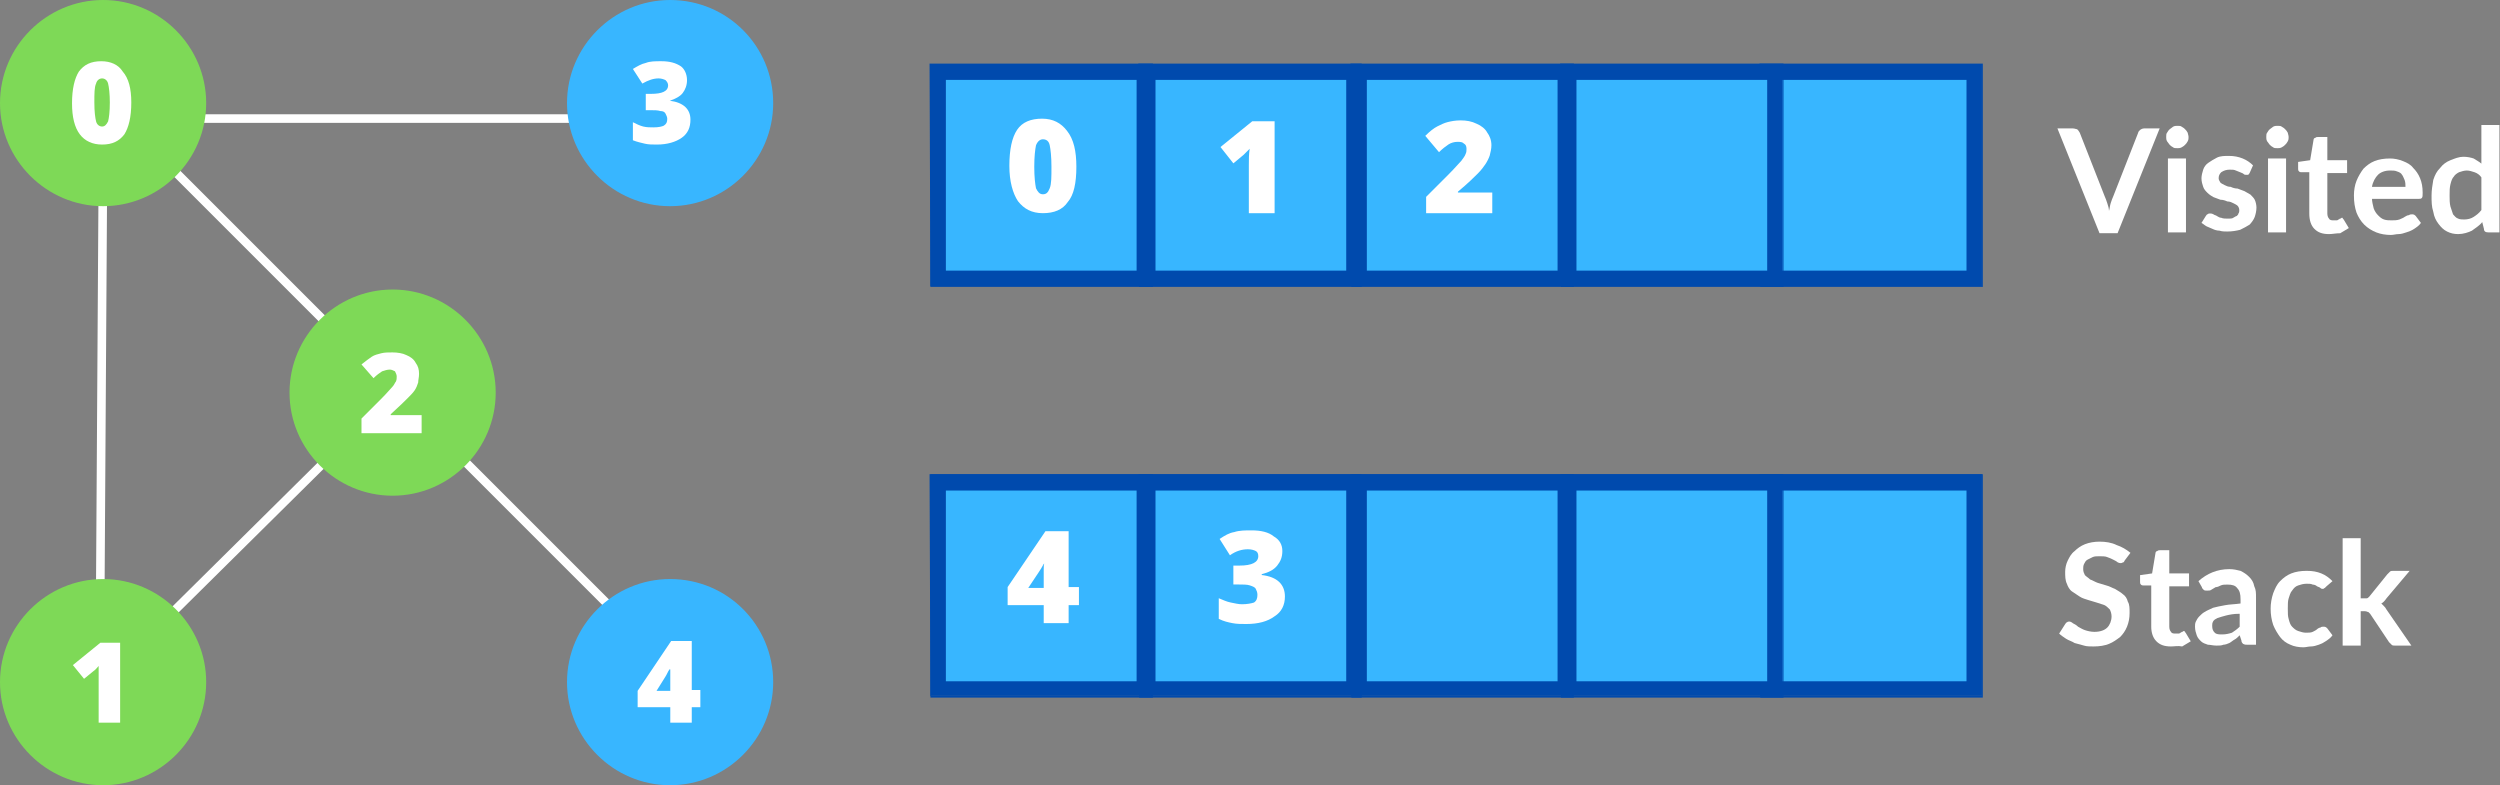 <?xml version="1.0" encoding="utf-8"?>
<!-- Generator: Adobe Illustrator 25.2.3, SVG Export Plug-In . SVG Version: 6.00 Build 0)  -->
<svg version="1.1" id="Layer_1" xmlns="http://www.w3.org/2000/svg" xmlns:xlink="http://www.w3.org/1999/xlink" x="0px" y="0px"
	 viewBox="0 0 291 91.4" style="enable-background:new 0 0 291 91.4;" xml:space="preserve">
<rect x="0" y="0" width="291" height="91.4" fill="#808080" stroke="none"/>
<style type="text/css">
	.st0{fill:none;stroke:#FFFFFF;stroke-linecap:round;}
	.st1{fill:#7ED957;}
	.st2{fill:#38B6FF;}
	.st3{fill:#004AAD;}
	.st4{fill:#FFFFFF;}
</style>
<path class="st0" d="M11.4,11l67.9,67.9"/>
<path class="st0" d="M12,16.4l-0.4,64"/>
<path class="st0" d="M14.3,13.8h64"/>
<path class="st0" d="M13.6,77.7l29.9-29.6"/>
<path class="st1" d="M12,0C5.4,0,0,5.4,0,12c0,6.6,5.4,12,12,12c6.6,0,12-5.4,12-12C24,5.4,18.6,0,12,0"/>
<path class="st1" d="M45.7,33.7c-6.6,0-12,5.4-12,12s5.4,12,12,12s12-5.4,12-12S52.3,33.7,45.7,33.7"/>
<path class="st2" d="M78,0c-6.6,0-12,5.4-12,12c0,6.6,5.4,12,12,12c6.6,0,12-5.4,12-12C90,5.4,84.7,0,78,0"/>
<path class="st2" d="M78,67.4c-6.6,0-12,5.4-12,12c0,6.6,5.4,12,12,12c6.6,0,12-5.4,12-12C90,72.8,84.7,67.4,78,67.4"/>
<path class="st1" d="M12,67.4c-6.6,0-12,5.4-12,12c0,6.6,5.4,12,12,12c6.6,0,12-5.4,12-12C24,72.8,18.6,67.4,12,67.4"/>
<path class="st3" d="M108.3,7.5h25.8v25.8h-25.8V7.5"/>
<path class="st3" d="M108.3,33.4L108.3,33.4l-0.1-26h26v26H108.3 M108.4,7.6v25.7H134V7.6H108.4"/>
<path class="st2" d="M110.1,9.3h22.2v22.2h-22.2V9.3"/>
<path class="st3" d="M157.3,7.5h25.8v25.8h-25.8V7.5"/>
<path class="st3" d="M157.3,33.4L157.3,33.4l-0.1-26h26v26H157.3 M157.4,7.6v25.7H183V7.6H157.4"/>
<path class="st2" d="M159.1,9.3h22.2v22.2h-22.2V9.3"/>
<path class="st3" d="M204.9,7.5h25.8v25.8h-25.8V7.5"/>
<path class="st3" d="M204.9,33.4L204.9,33.4l-0.1-26h26v26H204.9 M205,7.6v25.7h25.7V7.6H205"/>
<path class="st2" d="M206.7,9.3h22.2v22.2h-22.2V9.3"/>
<path class="st3" d="M132.6,7.5h25.8v25.8h-25.8V7.5"/>
<path class="st3" d="M132.6,33.4L132.6,33.4l-0.1-26h26v26H132.6 M132.7,7.6v25.7h25.7V7.6H132.7"/>
<path class="st2" d="M134.5,9.3h22.2v22.2h-22.2V9.3"/>
<path class="st3" d="M181.7,7.5h25.8v25.8h-25.8V7.5"/>
<path class="st3" d="M181.7,33.4L181.7,33.4l-0.1-26h26v26H181.7 M181.8,7.6v25.7h25.7V7.6H181.8"/>
<path class="st2" d="M183.5,9.3h22.2v22.2h-22.2V9.3"/>
<g>
	<g transform="translate(282.189, 99.714)">
		<g>
			<path class="st4" d="M-156.9-80.3c0,1.9-0.3,3.3-1,4.1c-0.6,0.9-1.6,1.3-2.9,1.3c-1.3,0-2.2-0.5-2.9-1.4c-0.6-0.9-1-2.3-1-4.1
				c0-1.9,0.3-3.3,0.9-4.2c0.6-0.9,1.6-1.3,2.9-1.3c1.3,0,2.2,0.5,2.9,1.4C-157.2-83.5-156.9-82.1-156.9-80.3z M-161.8-80.3
				c0,1.2,0.1,2,0.2,2.5c0.2,0.4,0.4,0.7,0.8,0.7c0.4,0,0.6-0.2,0.8-0.7c0.2-0.5,0.2-1.3,0.2-2.5c0-1.2-0.1-2-0.2-2.5
				c-0.1-0.5-0.4-0.7-0.8-0.7c-0.3,0-0.6,0.2-0.8,0.7C-161.7-82.3-161.8-81.5-161.8-80.3z"/>
		</g>
	</g>
</g>
<g>
	<g transform="translate(300.465, 99.714)">
		<g>
			<path class="st4" d="M-152.2-74.9h-2.9v-5.6c0-0.7,0-1.3,0.1-1.9c-0.2,0.2-0.4,0.4-0.7,0.7l-1.2,1l-1.5-1.9l3.7-3h2.6V-74.9z"/>
		</g>
	</g>
</g>
<g>
	<g transform="translate(340.505, 99.714)">
	</g>
</g>
<g>
	<g transform="translate(318.601, 99.714)">
		<g>
			<path class="st4" d="M-144.8-74.9h-7.8v-1.9l2.6-2.6c0.8-0.8,1.2-1.3,1.5-1.6c0.2-0.3,0.4-0.5,0.5-0.8c0.1-0.2,0.1-0.4,0.1-0.6
				c0-0.3-0.1-0.5-0.3-0.6c-0.2-0.2-0.4-0.2-0.8-0.2c-0.3,0-0.7,0.1-1,0.3c-0.3,0.2-0.7,0.5-1.1,0.9l-1.6-1.9c0.5-0.5,1-0.9,1.4-1.1
				s0.8-0.4,1.2-0.5c0.4-0.1,0.9-0.2,1.5-0.2c0.7,0,1.3,0.1,1.9,0.4c0.5,0.2,1,0.6,1.2,1c0.3,0.4,0.5,0.9,0.5,1.5
				c0,0.4-0.1,0.8-0.2,1.2c-0.1,0.3-0.3,0.7-0.5,1c-0.2,0.3-0.5,0.7-0.9,1.1c-0.4,0.4-1.1,1.1-2.3,2.1v0.1h4V-74.9z"/>
		</g>
	</g>
</g>
<g>
	<g transform="translate(357.914, 99.714)">
	</g>
</g>
<path class="st3" d="M108.3,55.2h25.8v25.8h-25.8V55.2"/>
<path class="st3" d="M108.3,81.2L108.3,81.2l-0.1-26h26v26H108.3 M108.4,55.3V81H134V55.3H108.4"/>
<path class="st2" d="M110.1,57.1h22.2v22.2h-22.2V57.1"/>
<path class="st3" d="M157.3,55.2h25.8v25.8h-25.8V55.2"/>
<path class="st3" d="M157.3,81.2L157.3,81.2l-0.1-26h26v26H157.3 M157.4,55.3V81H183V55.3H157.4"/>
<path class="st2" d="M159.1,57.1h22.2v22.2h-22.2V57.1"/>
<path class="st3" d="M204.9,55.2h25.8v25.8h-25.8V55.2"/>
<path class="st3" d="M204.9,81.2L204.9,81.2l-0.1-26h26v26H204.9 M205,55.3V81h25.7V55.3H205"/>
<path class="st2" d="M206.7,57.1h22.2v22.2h-22.2V57.1"/>
<path class="st3" d="M132.6,55.2h25.8v25.8h-25.8V55.2"/>
<path class="st3" d="M132.6,81.2L132.6,81.2l-0.1-26h26v26H132.6 M132.7,55.3V81h25.7V55.3H132.7"/>
<path class="st2" d="M134.5,57.1h22.2v22.2h-22.2V57.1"/>
<path class="st3" d="M181.7,55.2h25.8v25.8h-25.8V55.2"/>
<path class="st3" d="M181.7,81.2L181.7,81.2l-0.1-26h26v26H181.7 M181.8,55.3V81h25.7V55.3H181.8"/>
<path class="st2" d="M183.5,57.1h22.2v22.2h-22.2V57.1"/>
<g>
	<g transform="translate(282.189, 135.535)">
		<g>
			<path class="st4" d="M-156.6-65.1h-1.2v2.1h-2.9v-2.1h-4.2v-2.1l4.4-6.5h2.7v6.5h1.2V-65.1z M-160.7-67.2v-1.2c0-0.2,0-0.5,0-0.9
				c0-0.4,0-0.6,0.1-0.6h-0.1c-0.2,0.4-0.4,0.7-0.6,1l-1.2,1.8H-160.7z"/>
		</g>
	</g>
</g>
<g>
	<g transform="translate(300.465, 135.535)">
		<g>
			<path class="st4" d="M-151.2-71.4c0,0.7-0.2,1.2-0.6,1.7c-0.4,0.5-1,0.8-1.8,1v0.1c1.8,0.2,2.7,1.1,2.7,2.5c0,1-0.4,1.8-1.2,2.3
				c-0.8,0.6-1.9,0.9-3.3,0.9c-0.6,0-1.1,0-1.6-0.1c-0.5-0.1-1-0.2-1.6-0.5v-2.4c0.5,0.2,0.9,0.4,1.4,0.5c0.5,0.1,0.9,0.2,1.3,0.2
				c0.6,0,1.1-0.1,1.4-0.2c0.3-0.2,0.4-0.5,0.4-0.9c0-0.3-0.1-0.5-0.2-0.7c-0.1-0.2-0.4-0.3-0.7-0.4c-0.3-0.1-0.8-0.1-1.3-0.1h-0.6
				v-2.2h0.7c1.5,0,2.2-0.4,2.2-1.1c0-0.3-0.1-0.5-0.3-0.6c-0.2-0.1-0.5-0.2-0.9-0.2c-0.7,0-1.4,0.2-2.1,0.7l-1.2-1.9
				c0.6-0.4,1.1-0.7,1.7-0.8c0.6-0.2,1.3-0.2,2-0.2c1.1,0,2,0.2,2.6,0.7C-151.5-72.7-151.2-72.1-151.2-71.4z"/>
		</g>
	</g>
</g>
<g>
	<g transform="translate(340.505, 135.535)">
	</g>
</g>
<g>
	<g transform="translate(321.879, 135.535)">
	</g>
</g>
<g>
	<g transform="translate(357.914, 135.535)">
	</g>
</g>
<g>
	<g transform="translate(200.383, 93.627)">
		<g>
			<path class="st4" d="M-185.1-81.7c0,1.7-0.3,2.9-0.8,3.7c-0.6,0.8-1.4,1.2-2.6,1.2c-1.1,0-2-0.4-2.6-1.2c-0.6-0.8-0.9-2-0.9-3.6
				c0-1.7,0.3-2.9,0.8-3.7c0.6-0.8,1.4-1.2,2.6-1.2c1.1,0,2,0.4,2.5,1.2C-185.4-84.5-185.1-83.3-185.1-81.7z M-189.4-81.7
				c0,1.1,0.1,1.8,0.2,2.2c0.1,0.4,0.4,0.6,0.7,0.6c0.3,0,0.5-0.2,0.7-0.6c0.1-0.4,0.2-1.1,0.2-2.2c0-1-0.1-1.8-0.2-2.2
				c-0.1-0.4-0.4-0.6-0.7-0.6c-0.3,0-0.6,0.2-0.7,0.6C-189.4-83.5-189.4-82.7-189.4-81.7z"/>
		</g>
	</g>
</g>
<g>
	<g transform="translate(225.677, 118.921)">
		<g>
			<path class="st4" d="M-176.8-68.5h-6.8v-1.7l2.3-2.3c0.7-0.7,1.1-1.2,1.3-1.4c0.2-0.2,0.3-0.5,0.4-0.6c0.1-0.2,0.1-0.4,0.1-0.6
				c0-0.2-0.1-0.4-0.2-0.6c-0.2-0.1-0.4-0.2-0.6-0.2c-0.3,0-0.6,0.1-0.9,0.2c-0.3,0.2-0.6,0.4-1,0.8l-1.4-1.6
				c0.5-0.4,0.9-0.7,1.2-0.9c0.3-0.2,0.7-0.3,1.1-0.4c0.4-0.1,0.8-0.1,1.3-0.1c0.6,0,1.2,0.1,1.6,0.3c0.5,0.2,0.9,0.5,1.1,0.9
				c0.3,0.4,0.4,0.8,0.4,1.3c0,0.4-0.1,0.7-0.1,1c-0.1,0.3-0.2,0.6-0.4,0.9c-0.2,0.3-0.5,0.6-0.8,0.9c-0.3,0.3-1,1-2,1.9v0.1h3.6
				V-68.5z"/>
		</g>
	</g>
</g>
<g>
	<g transform="translate(249.168, 93.627)">
		<g>
			<path class="st4" d="M-169.2-84.3c0,0.6-0.2,1.1-0.5,1.5c-0.3,0.4-0.9,0.7-1.5,0.9v0c1.6,0.2,2.4,1,2.4,2.2c0,0.9-0.3,1.6-1,2.1
				c-0.7,0.5-1.7,0.8-2.9,0.8c-0.5,0-1,0-1.4-0.1c-0.4-0.1-0.9-0.2-1.4-0.4v-2.1c0.4,0.2,0.8,0.4,1.2,0.5c0.4,0.1,0.8,0.1,1.2,0.1
				c0.6,0,1-0.1,1.2-0.2c0.3-0.2,0.4-0.4,0.4-0.8c0-0.2-0.1-0.4-0.2-0.6c-0.1-0.2-0.3-0.3-0.6-0.3c-0.3-0.1-0.7-0.1-1.1-0.1h-0.6
				v-1.9h0.6c1.3,0,2-0.3,2-1c0-0.2-0.1-0.4-0.3-0.6c-0.2-0.1-0.5-0.2-0.8-0.2c-0.6,0-1.2,0.2-1.9,0.6l-1.1-1.7
				c0.5-0.3,1-0.6,1.5-0.7c0.5-0.2,1.1-0.2,1.8-0.2c1,0,1.7,0.2,2.3,0.6C-169.5-85.6-169.2-85-169.2-84.3z"/>
		</g>
	</g>
</g>
<g>
	<g transform="translate(249.921, 144.215)">
		<g>
			<path class="st4" d="M-168.4-61.9h-1v1.8h-2.5v-1.8h-3.8v-1.9l3.9-5.8h2.4v5.7h1V-61.9z M-171.9-63.8v-1.1c0-0.2,0-0.5,0-0.8
				c0-0.4,0-0.5,0-0.6h-0.1c-0.2,0.3-0.3,0.6-0.5,0.9l-1,1.6H-171.9z"/>
		</g>
	</g>
</g>
<g>
	<g transform="translate(200.383, 144.215)">
		<g>
			<path class="st4" d="M-186.3-60.1h-2.6v-5c0-0.6,0-1.1,0-1.6c-0.2,0.2-0.3,0.4-0.6,0.6l-1.1,0.9l-1.3-1.6l3.2-2.6h2.3V-60.1z"/>
		</g>
	</g>
</g>
<g>
	<g transform="translate(374.085, 101.448)">
		<g>
			<path class="st4" d="M-122.7-86.5l-4.9,12.2h-2.1l-4.9-12.2h1.8c0.2,0,0.4,0.1,0.5,0.1c0.1,0.1,0.2,0.2,0.3,0.4l2.9,7.4
				c0.1,0.2,0.2,0.5,0.3,0.8c0.1,0.3,0.2,0.6,0.2,0.9c0.1-0.3,0.1-0.6,0.2-0.9c0.1-0.3,0.2-0.6,0.3-0.8l2.9-7.4
				c0-0.1,0.1-0.2,0.2-0.3c0.1-0.1,0.3-0.2,0.5-0.2H-122.7z"/>
		</g>
	</g>
</g>
<g>
	<g transform="translate(382.847, 101.448)">
		<g>
			<path class="st4" d="M-128.4-83v8.6h-2.1V-83H-128.4z M-128.1-85.5c0,0.2,0,0.3-0.1,0.5c-0.1,0.2-0.2,0.3-0.3,0.4
				c-0.1,0.1-0.2,0.2-0.4,0.3c-0.2,0.1-0.3,0.1-0.5,0.1c-0.2,0-0.4,0-0.5-0.1c-0.2-0.1-0.3-0.2-0.4-0.3c-0.1-0.1-0.2-0.3-0.3-0.4
				c-0.1-0.2-0.1-0.3-0.1-0.5c0-0.2,0-0.4,0.1-0.5c0.1-0.2,0.2-0.3,0.3-0.4c0.1-0.1,0.3-0.2,0.4-0.3c0.2-0.1,0.3-0.1,0.5-0.1
				c0.2,0,0.4,0,0.5,0.1c0.2,0.1,0.3,0.2,0.4,0.3c0.1,0.1,0.2,0.2,0.3,0.4C-128.2-85.9-128.1-85.7-128.1-85.5z"/>
		</g>
	</g>
</g>
<g>
	<g transform="translate(386.052, 101.448)">
		<g>
			<path class="st4" d="M-124.2-81.3c-0.1,0.1-0.1,0.2-0.2,0.2c-0.1,0-0.1,0-0.2,0c-0.1,0-0.2,0-0.3-0.1c-0.1-0.1-0.2-0.1-0.4-0.2
				c-0.2-0.1-0.3-0.1-0.5-0.2c-0.2-0.1-0.4-0.1-0.7-0.1c-0.4,0-0.7,0.1-1,0.3c-0.2,0.2-0.3,0.4-0.3,0.7c0,0.2,0.1,0.3,0.2,0.5
				c0.1,0.1,0.3,0.2,0.5,0.3c0.2,0.1,0.4,0.2,0.7,0.2c0.2,0.1,0.5,0.2,0.8,0.2c0.3,0.1,0.5,0.2,0.8,0.3c0.2,0.1,0.5,0.3,0.7,0.4
				c0.2,0.2,0.4,0.4,0.5,0.6c0.1,0.2,0.2,0.6,0.2,0.9c0,0.4-0.1,0.8-0.2,1.1c-0.1,0.3-0.4,0.7-0.6,0.9c-0.3,0.2-0.7,0.4-1.1,0.6
				c-0.4,0.1-0.9,0.2-1.5,0.2c-0.3,0-0.6,0-0.9-0.1c-0.3,0-0.6-0.1-0.8-0.2c-0.2-0.1-0.5-0.2-0.7-0.3c-0.2-0.1-0.4-0.3-0.6-0.4
				l0.5-0.8c0.1-0.1,0.1-0.2,0.2-0.2c0.1-0.1,0.2-0.1,0.3-0.1c0.1,0,0.2,0,0.4,0.1c0.1,0.1,0.3,0.1,0.4,0.2c0.2,0.1,0.3,0.2,0.5,0.2
				c0.2,0.1,0.5,0.1,0.8,0.1c0.2,0,0.5,0,0.6-0.1c0.2-0.1,0.3-0.2,0.4-0.2c0.1-0.1,0.2-0.2,0.2-0.3c0.1-0.1,0.1-0.3,0.1-0.4
				c0-0.2-0.1-0.4-0.2-0.5c-0.1-0.1-0.3-0.2-0.5-0.3c-0.2-0.1-0.4-0.2-0.7-0.2c-0.2-0.1-0.5-0.2-0.8-0.2c-0.3-0.1-0.5-0.2-0.8-0.3
				c-0.2-0.1-0.5-0.3-0.7-0.5c-0.2-0.2-0.4-0.4-0.5-0.7c-0.1-0.3-0.2-0.6-0.2-1c0-0.3,0.1-0.7,0.2-1c0.1-0.3,0.3-0.6,0.6-0.8
				c0.3-0.2,0.6-0.4,1-0.6c0.4-0.2,0.9-0.2,1.4-0.2c0.6,0,1.1,0.1,1.6,0.3c0.5,0.2,0.9,0.5,1.2,0.8L-124.2-81.3z"/>
		</g>
	</g>
</g>
<g>
	<g transform="translate(391.597, 101.448)">
		<g>
			<path class="st4" d="M-125.5-83v8.6h-2.1V-83H-125.5z M-125.2-85.5c0,0.2,0,0.3-0.1,0.5c-0.1,0.2-0.2,0.3-0.3,0.4
				c-0.1,0.1-0.2,0.2-0.4,0.3c-0.2,0.1-0.3,0.1-0.5,0.1c-0.2,0-0.4,0-0.5-0.1c-0.2-0.1-0.3-0.2-0.4-0.3c-0.1-0.1-0.2-0.3-0.3-0.4
				c-0.1-0.2-0.1-0.3-0.1-0.5c0-0.2,0-0.4,0.1-0.5c0.1-0.2,0.2-0.3,0.3-0.4c0.1-0.1,0.3-0.2,0.4-0.3c0.2-0.1,0.3-0.1,0.5-0.1
				c0.2,0,0.4,0,0.5,0.1c0.2,0.1,0.3,0.2,0.4,0.3c0.1,0.1,0.2,0.2,0.3,0.4C-125.3-85.9-125.2-85.7-125.2-85.5z"/>
		</g>
	</g>
</g>
<g>
	<g transform="translate(394.802, 101.448)">
		<g>
			<path class="st4" d="M-123.7-74.2c-0.8,0-1.3-0.2-1.7-0.6c-0.4-0.4-0.6-1-0.6-1.8v-4.8h-0.9c-0.1,0-0.2,0-0.3-0.1
				c-0.1-0.1-0.1-0.2-0.1-0.3v-0.8l1.4-0.2l0.4-2.4c0-0.1,0.1-0.2,0.2-0.2c0.1-0.1,0.2-0.1,0.3-0.1h1.1v2.7h2.3v1.5h-2.3v4.7
				c0,0.3,0.1,0.5,0.2,0.6c0.1,0.2,0.3,0.2,0.6,0.2c0.1,0,0.2,0,0.3,0c0.1,0,0.2-0.1,0.2-0.1c0.1,0,0.1-0.1,0.2-0.1
				c0.1,0,0.1-0.1,0.2-0.1c0.1,0,0.1,0,0.1,0.1c0,0,0.1,0.1,0.1,0.1l0.6,1c-0.3,0.2-0.7,0.4-1,0.6
				C-122.9-74.3-123.3-74.2-123.7-74.2z"/>
		</g>
	</g>
</g>
<g>
	<g transform="translate(399.496, 101.448)">
		<g>
			<path class="st4" d="M-119.5-79.7c0-0.3,0-0.5-0.1-0.8c-0.1-0.2-0.2-0.5-0.3-0.6c-0.1-0.2-0.3-0.3-0.6-0.4
				c-0.2-0.1-0.5-0.1-0.8-0.1c-0.6,0-1.1,0.2-1.4,0.5c-0.3,0.3-0.6,0.8-0.7,1.4H-119.5z M-123.4-78.4c0,0.4,0.1,0.8,0.2,1.2
				c0.1,0.3,0.3,0.6,0.5,0.8c0.2,0.2,0.4,0.4,0.7,0.5c0.3,0.1,0.6,0.1,0.9,0.1c0.3,0,0.6,0,0.9-0.1c0.2-0.1,0.5-0.2,0.6-0.3
				c0.2-0.1,0.3-0.2,0.5-0.2c0.1-0.1,0.3-0.1,0.4-0.1c0.2,0,0.3,0.1,0.4,0.2l0.6,0.8c-0.2,0.3-0.5,0.5-0.8,0.7
				c-0.3,0.2-0.6,0.3-0.9,0.4c-0.3,0.1-0.6,0.2-0.9,0.2c-0.3,0-0.6,0.1-0.9,0.1c-0.6,0-1.2-0.1-1.7-0.3c-0.5-0.2-1-0.5-1.4-0.9
				c-0.4-0.4-0.7-0.9-0.9-1.4c-0.2-0.6-0.3-1.2-0.3-2c0-0.6,0.1-1.2,0.3-1.7c0.2-0.5,0.5-1,0.8-1.4c0.4-0.4,0.8-0.7,1.3-0.9
				c0.5-0.2,1.1-0.3,1.8-0.3c0.5,0,1,0.1,1.5,0.3c0.5,0.2,0.9,0.4,1.2,0.8c0.3,0.3,0.6,0.7,0.8,1.2c0.2,0.5,0.3,1,0.3,1.7
				c0,0.3,0,0.5-0.1,0.6c-0.1,0.1-0.2,0.1-0.4,0.1H-123.4z"/>
		</g>
	</g>
</g>
<g>
	<g transform="translate(406.233, 101.448)">
		<g>
			<path class="st4" d="M-117.4-80.8c-0.2-0.3-0.5-0.5-0.8-0.6c-0.3-0.1-0.6-0.2-0.9-0.2c-0.3,0-0.6,0.1-0.9,0.2
				c-0.2,0.1-0.5,0.3-0.6,0.5c-0.2,0.2-0.3,0.5-0.4,0.9c-0.1,0.4-0.1,0.8-0.1,1.3s0,0.9,0.1,1.3c0.1,0.3,0.2,0.6,0.3,0.9
				c0.2,0.2,0.3,0.4,0.6,0.5c0.2,0.1,0.5,0.1,0.7,0.1c0.4,0,0.8-0.1,1.1-0.3c0.3-0.2,0.6-0.4,0.9-0.8V-80.8z M-115.3-86.9v12.5h-1.3
				c-0.3,0-0.5-0.1-0.5-0.4l-0.2-0.8c-0.3,0.4-0.8,0.7-1.2,1c-0.4,0.2-1,0.4-1.6,0.4c-0.5,0-0.9-0.1-1.3-0.3c-0.4-0.2-0.7-0.5-1-0.9
				c-0.3-0.4-0.5-0.8-0.6-1.4c-0.2-0.6-0.2-1.2-0.2-1.9c0-0.6,0.1-1.2,0.2-1.8c0.2-0.6,0.4-1,0.8-1.4c0.3-0.4,0.7-0.7,1.2-0.9
				c0.5-0.2,1-0.4,1.5-0.4c0.5,0,0.9,0.1,1.2,0.2c0.3,0.2,0.7,0.4,0.9,0.6v-4.5H-115.3z"/>
		</g>
	</g>
</g>
<g>
	<g transform="translate(374.085, 137.447)">
		<g>
			<path class="st4" d="M-126.7-72.3c-0.1,0.1-0.1,0.2-0.2,0.3c-0.1,0-0.2,0.1-0.3,0.1c-0.1,0-0.2,0-0.4-0.1
				c-0.1-0.1-0.3-0.2-0.5-0.3c-0.2-0.1-0.4-0.2-0.7-0.3c-0.2-0.1-0.6-0.1-0.9-0.1c-0.3,0-0.6,0-0.8,0.1c-0.2,0.1-0.4,0.2-0.6,0.3
				c-0.2,0.1-0.3,0.3-0.4,0.5c-0.1,0.2-0.1,0.4-0.1,0.6c0,0.3,0.1,0.5,0.2,0.7c0.2,0.2,0.4,0.3,0.6,0.5c0.3,0.1,0.6,0.3,0.9,0.4
				c0.3,0.1,0.7,0.2,1,0.3c0.4,0.1,0.7,0.3,1,0.4c0.3,0.2,0.7,0.4,0.9,0.6c0.3,0.2,0.5,0.5,0.6,0.9c0.2,0.3,0.2,0.8,0.2,1.3
				c0,0.6-0.1,1.1-0.3,1.6c-0.2,0.5-0.5,0.9-0.8,1.2c-0.4,0.3-0.8,0.6-1.3,0.8c-0.5,0.2-1.1,0.3-1.8,0.3c-0.4,0-0.8,0-1.1-0.1
				c-0.4-0.1-0.7-0.2-1.1-0.3c-0.3-0.2-0.7-0.3-1-0.5c-0.3-0.2-0.6-0.4-0.8-0.6l0.7-1.1c0.1-0.1,0.1-0.2,0.2-0.2
				c0.1-0.1,0.2-0.1,0.3-0.1c0.1,0,0.3,0.1,0.4,0.2c0.2,0.1,0.4,0.2,0.6,0.4c0.2,0.1,0.5,0.3,0.8,0.4c0.3,0.1,0.7,0.2,1.1,0.2
				c0.7,0,1.2-0.2,1.5-0.5c0.3-0.3,0.5-0.8,0.5-1.3c0-0.3-0.1-0.6-0.2-0.8c-0.2-0.2-0.4-0.4-0.6-0.5c-0.3-0.1-0.6-0.2-0.9-0.3
				c-0.3-0.1-0.7-0.2-1-0.3c-0.3-0.1-0.7-0.2-1-0.4c-0.3-0.2-0.6-0.4-0.9-0.6c-0.3-0.2-0.5-0.6-0.6-0.9c-0.2-0.4-0.2-0.9-0.2-1.4
				c0-0.4,0.1-0.9,0.3-1.3c0.2-0.4,0.4-0.8,0.8-1.1c0.3-0.3,0.7-0.6,1.2-0.8c0.5-0.2,1.1-0.3,1.7-0.3c0.7,0,1.4,0.1,2,0.4
				c0.6,0.2,1.1,0.5,1.6,0.9L-126.7-72.3z"/>
		</g>
	</g>
</g>
<g>
	<g transform="translate(381.005, 137.447)">
		<g>
			<path class="st4" d="M-128.3-62.2c-0.8,0-1.3-0.2-1.7-0.6c-0.4-0.4-0.6-1-0.6-1.7v-4.8h-0.9c-0.1,0-0.2,0-0.3-0.1
				c-0.1-0.1-0.1-0.2-0.1-0.3v-0.8l1.4-0.2l0.4-2.4c0-0.1,0.1-0.2,0.2-0.2c0.1-0.1,0.2-0.1,0.3-0.1h1.1v2.7h2.3v1.5h-2.3v4.7
				c0,0.3,0.1,0.5,0.2,0.6c0.1,0.2,0.3,0.2,0.6,0.2c0.1,0,0.2,0,0.3,0c0.1,0,0.2-0.1,0.2-0.1c0.1,0,0.1-0.1,0.2-0.1
				c0.1,0,0.1-0.1,0.2-0.1c0.1,0,0.1,0,0.1,0.1c0,0,0.1,0.1,0.1,0.1l0.6,1c-0.3,0.2-0.7,0.4-1,0.6
				C-127.5-62.3-127.9-62.2-128.3-62.2z"/>
		</g>
	</g>
</g>
<g>
	<g transform="translate(385.699, 137.447)">
		<g>
			<path class="st4" d="M-125.1-66c-0.6,0-1.1,0.1-1.5,0.2c-0.4,0.1-0.7,0.2-1,0.3c-0.2,0.1-0.4,0.2-0.5,0.4
				c-0.1,0.2-0.1,0.3-0.1,0.5c0,0.4,0.1,0.6,0.3,0.8c0.2,0.2,0.5,0.2,0.9,0.2c0.4,0,0.8-0.1,1.1-0.2c0.3-0.2,0.6-0.4,0.9-0.7V-66z
				 M-129.8-69.8c1-0.9,2.2-1.4,3.6-1.4c0.5,0,0.9,0.1,1.3,0.2c0.4,0.2,0.7,0.4,1,0.7c0.3,0.3,0.5,0.6,0.6,1.1
				c0.2,0.4,0.2,0.8,0.2,1.3v5.5h-1c-0.2,0-0.3,0-0.5-0.1c-0.1-0.1-0.2-0.2-0.2-0.4l-0.2-0.6c-0.2,0.2-0.4,0.4-0.6,0.5
				c-0.2,0.1-0.4,0.3-0.6,0.4c-0.2,0.1-0.5,0.2-0.7,0.2c-0.2,0.1-0.5,0.1-0.8,0.1c-0.4,0-0.7-0.1-1-0.1c-0.3-0.1-0.6-0.2-0.8-0.4
				c-0.2-0.2-0.4-0.4-0.5-0.7c-0.1-0.3-0.2-0.6-0.2-1c0-0.2,0-0.4,0.1-0.6c0.1-0.2,0.2-0.4,0.4-0.6c0.2-0.2,0.4-0.4,0.6-0.5
				c0.3-0.2,0.6-0.3,1-0.5c0.4-0.1,0.8-0.2,1.4-0.3c0.5-0.1,1.1-0.1,1.8-0.2v-0.5c0-0.6-0.1-1-0.4-1.3c-0.2-0.3-0.6-0.4-1.1-0.4
				c-0.3,0-0.6,0-0.8,0.1c-0.2,0.1-0.4,0.2-0.6,0.2c-0.2,0.1-0.3,0.2-0.5,0.3c-0.1,0.1-0.3,0.1-0.5,0.1c-0.2,0-0.3,0-0.4-0.1
				c-0.1-0.1-0.2-0.2-0.2-0.3L-129.8-69.8z"/>
		</g>
	</g>
</g>
<g>
	<g transform="translate(392.102, 137.447)">
		<g>
			<path class="st4" d="M-121.3-69.2c-0.1,0.1-0.1,0.1-0.2,0.2c-0.1,0-0.1,0.1-0.2,0.1c-0.1,0-0.2,0-0.3-0.1
				c-0.1-0.1-0.2-0.1-0.4-0.2c-0.1-0.1-0.3-0.2-0.5-0.2c-0.2-0.1-0.4-0.1-0.7-0.1c-0.4,0-0.7,0.1-1,0.2c-0.3,0.1-0.5,0.3-0.7,0.6
				c-0.2,0.2-0.3,0.6-0.4,0.9c-0.1,0.3-0.1,0.7-0.1,1.2c0,0.5,0,0.9,0.1,1.2c0.1,0.4,0.2,0.7,0.4,0.9c0.2,0.2,0.4,0.4,0.7,0.5
				c0.3,0.1,0.6,0.2,0.9,0.2s0.6,0,0.8-0.1c0.2-0.1,0.4-0.2,0.5-0.3c0.1-0.1,0.3-0.2,0.4-0.2c0.1-0.1,0.2-0.1,0.4-0.1
				c0.2,0,0.3,0.1,0.4,0.2l0.6,0.8c-0.2,0.3-0.5,0.5-0.8,0.7c-0.3,0.2-0.5,0.3-0.8,0.4c-0.3,0.1-0.6,0.2-0.9,0.2
				c-0.3,0-0.6,0.1-0.9,0.1c-0.5,0-1.1-0.1-1.5-0.3c-0.5-0.2-0.9-0.5-1.2-0.9c-0.3-0.4-0.6-0.9-0.8-1.4c-0.2-0.6-0.3-1.2-0.3-1.9
				c0-0.6,0.1-1.2,0.3-1.8c0.2-0.5,0.4-1,0.8-1.4c0.4-0.4,0.8-0.7,1.3-0.9c0.5-0.2,1.1-0.3,1.8-0.3c0.7,0,1.2,0.1,1.7,0.3
				c0.5,0.2,0.9,0.5,1.3,0.9L-121.3-69.2z"/>
		</g>
	</g>
</g>
<g>
	<g transform="translate(398.184, 137.447)">
		<g>
			<path class="st4" d="M-123.4-74.9v7.1h0.4c0.1,0,0.2,0,0.3,0c0.1,0,0.2-0.1,0.3-0.2l2.1-2.6c0.1-0.1,0.2-0.2,0.3-0.3
				c0.1-0.1,0.2-0.1,0.4-0.1h1.9l-2.7,3.2c-0.2,0.3-0.4,0.5-0.6,0.6c0.1,0.1,0.2,0.2,0.3,0.3c0.1,0.1,0.2,0.2,0.3,0.4l2.9,4.2h-1.9
				c-0.2,0-0.3,0-0.4-0.1c-0.1-0.1-0.2-0.2-0.3-0.3l-2.2-3.3c-0.1-0.1-0.2-0.2-0.2-0.2c-0.1,0-0.2-0.1-0.4-0.1h-0.5v4h-2.1v-12.5
				H-123.4z"/>
		</g>
	</g>
</g>
</svg>
